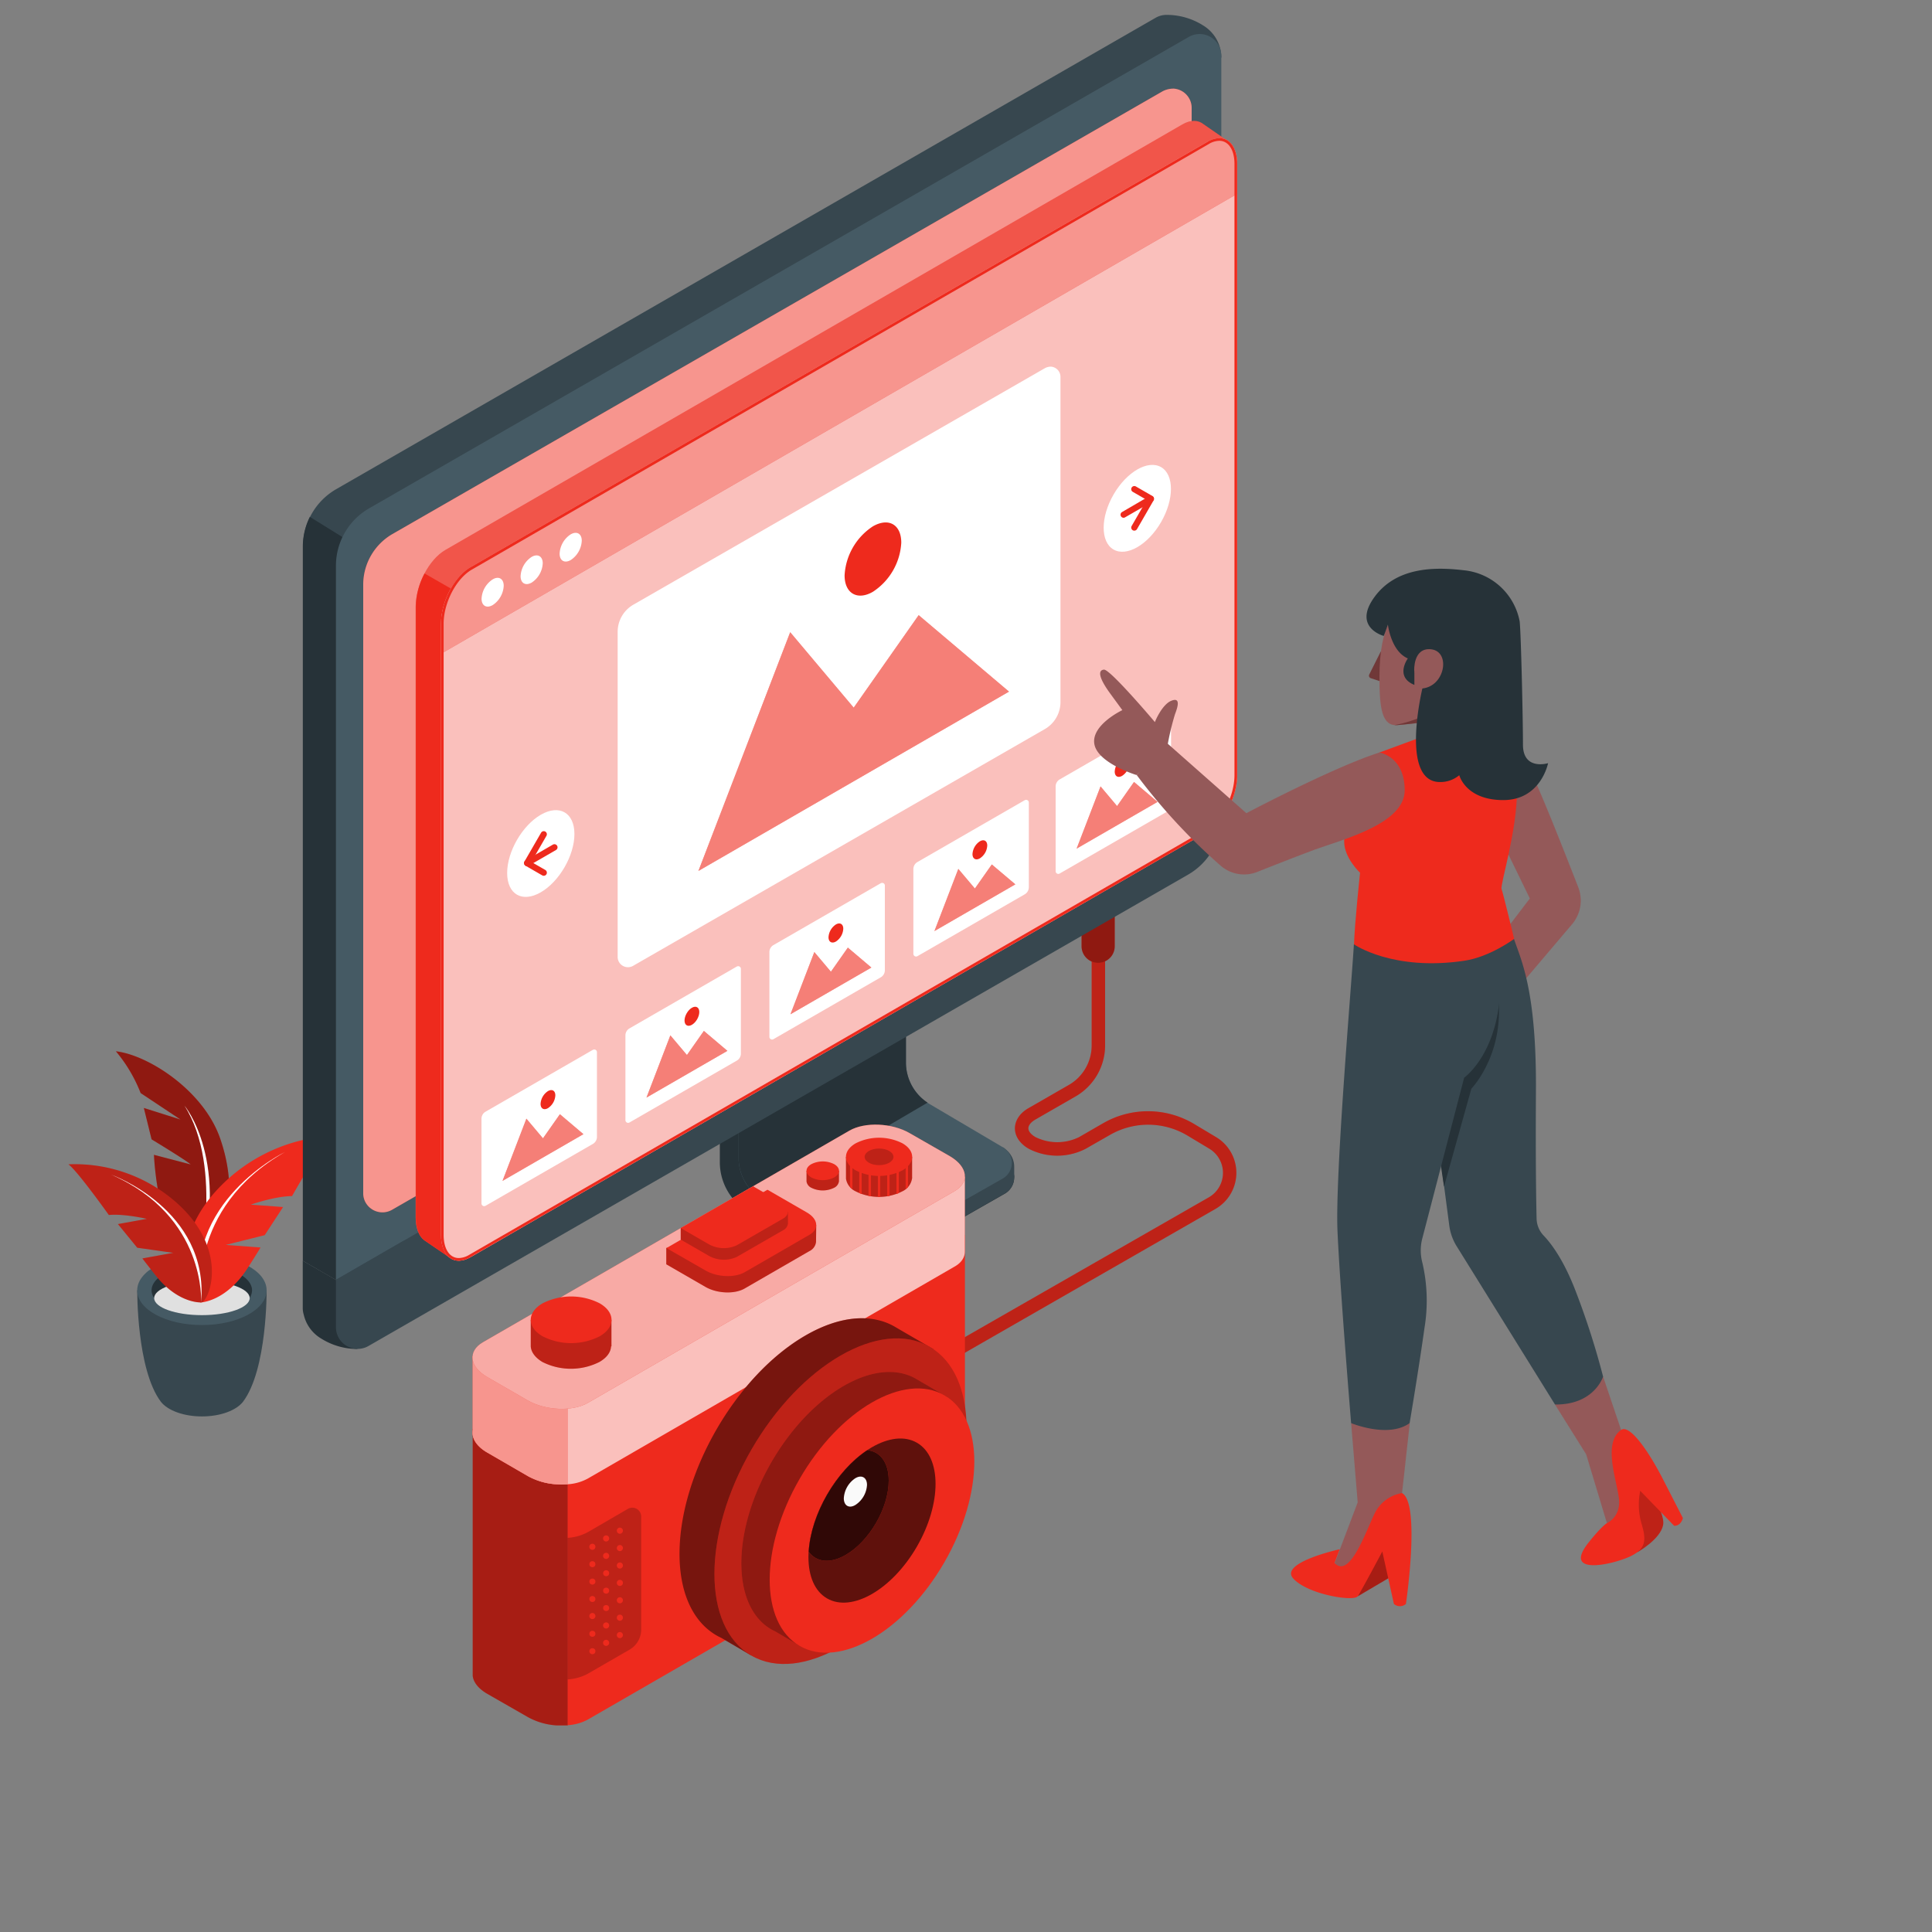 <svg xmlns="http://www.w3.org/2000/svg" viewBox="0 0 500 500"><rect x="0" y="0" width="500" height="500" fill="#808080" stroke="none"/><g id="freepik--Plant--inject-10"><path d="M51.1,330.16s13.61-13.3,5.86-35.57C52.62,282.11,38.23,273,30,272.08a38.53,38.53,0,0,1,6.4,10.8l10.32,6.86-9.49-3,2,8.12s8.83,5.34,10.13,6.5l-9.51-2.49S40.64,321.89,51.1,330.16Z" style="fill:#EE2A1D"></path><path d="M51.1,330.16s13.61-13.3,5.86-35.57C52.62,282.11,38.23,273,30,272.08a38.53,38.53,0,0,1,6.4,10.8l10.32,6.86-9.49-3,2,8.12s8.83,5.34,10.13,6.5l-9.51-2.49S40.64,321.89,51.1,330.16Z" style="opacity:0.4"></path><path d="M51.1,330.16s7-27.82-3.38-44.05C47.72,286.11,59.94,300.43,51.1,330.16Z" style="fill:#fff"></path><path d="M35.52,333.92l16.65-.2h.17l16.66.2s.19,20.53-6.13,28.88h0c-1.75,2.22-5.84,3.77-10.61,3.77s-8.88-1.56-10.62-3.79C35.33,354.43,35.52,333.92,35.52,333.92Z" style="fill:#37474f"></path><path d="M35.51,333.92c0,5,7.5,9,16.75,9s16.74-4,16.74-9-7.5-9-16.74-9S35.51,329,35.51,333.92Z" style="fill:#455a64"></path><path d="M52.26,331.54c-5.76,0-10.64,1.85-12.36,4.41a3.62,3.62,0,0,1-.67-2c0-3.55,5.83-6.42,13-6.42s13,2.87,13,6.42a3.68,3.68,0,0,1-.66,2C62.9,333.39,58,331.54,52.26,331.54Z" style="fill:#263238"></path><ellipse cx="52.26" cy="335.95" rx="12.36" ry="4.41" style="fill:#e0e0e0"></ellipse><path d="M52.05,337.06s6.46-.25,12-8.82c2.28-3.54,3.38-5.39,3.38-5.39l-9-.67,10.08-2.52,4.75-7.28-8.36-.62s6.23-2.19,10.68-2.21c0,0,7.71-13.63,10-15.57a43.74,43.74,0,0,0-30.47,15.14C42.4,324.11,50.17,337.44,52.05,337.06Z" style="fill:#EE2A1D"></path><path d="M52.05,337.06s-4-24.31,21.72-38.93C73.77,298.13,47,311,52.05,337.06Z" style="fill:#fff"></path><path d="M52.05,337.06s-5.84.38-11.64-6.83c-2.39-3-3.56-4.55-3.56-4.55l8-1.45-9.33-1.32-5-6.12,7.49-1.35s-5.83-1.38-9.84-1c0,0-8.24-11.57-10.46-13.11a39.67,39.67,0,0,1,28.91,10.79C59.55,324.47,53.79,337.23,52.05,337.06Z" style="fill:#EE2A1D"></path><path d="M52.05,337.06s-5.84.38-11.64-6.83c-2.39-3-3.56-4.55-3.56-4.55l8-1.45-9.33-1.32-5-6.12,7.49-1.35s-5.83-1.38-9.84-1c0,0-8.24-11.57-10.46-13.11a39.67,39.67,0,0,1,28.91,10.79C59.55,324.47,53.79,337.23,52.05,337.06Z" style="opacity:0.2"></path><path d="M52.05,337.06S53.41,314.75,28.79,304C28.79,304,54.12,313.05,52.05,337.06Z" style="fill:#fff"></path></g><g id="freepik--Cable--inject-10"><path d="M242,354.19a1.73,1.73,0,0,1-.86-3.23l71.68-41.08A7.3,7.3,0,0,0,313,297.3l-5.68-3.41a19.8,19.8,0,0,0-20.09-.16L281,297.29a16.07,16.07,0,0,1-14.78,0c-2.26-1.3-3.56-3.22-3.56-5.26s1.3-4,3.56-5.27l10.43-6a11.78,11.78,0,0,0,5.87-10.15l0-35.39a1.73,1.73,0,0,1,1.73-1.73h0A1.73,1.73,0,0,1,286,235.2l0,35.39a15.24,15.24,0,0,1-7.6,13.14l-10.43,6c-1.16.67-1.83,1.5-1.83,2.27s.67,1.6,1.83,2.27a12.73,12.73,0,0,0,11.32,0l6.18-3.57a23.27,23.27,0,0,1,23.6.2l5.68,3.4a10.77,10.77,0,0,1-.16,18.55L242.9,354A1.73,1.73,0,0,1,242,354.19Z" style="fill:#EE2A1D"></path><path d="M242,354.19a1.73,1.73,0,0,1-.86-3.23l71.68-41.08A7.3,7.3,0,0,0,313,297.3l-5.68-3.41a19.8,19.8,0,0,0-20.09-.16L281,297.29a16.07,16.07,0,0,1-14.78,0c-2.26-1.3-3.56-3.22-3.56-5.26s1.3-4,3.56-5.27l10.43-6a11.78,11.78,0,0,0,5.87-10.15l0-35.39a1.73,1.73,0,0,1,1.73-1.73h0A1.73,1.73,0,0,1,286,235.2l0,35.39a15.24,15.24,0,0,1-7.6,13.14l-10.43,6c-1.16.67-1.83,1.5-1.83,2.27s.67,1.6,1.83,2.27a12.73,12.73,0,0,0,11.32,0l6.18-3.57a23.27,23.27,0,0,1,23.6.2l5.68,3.4a10.77,10.77,0,0,1-.16,18.55L242.9,354A1.73,1.73,0,0,1,242,354.19Z" style="opacity:0.2"></path><path d="M284.2,249.18h0a4.29,4.29,0,0,1-4.29-4.28v-12h8.58v12A4.29,4.29,0,0,1,284.2,249.18Z" style="fill:#EE2A1D"></path><path d="M284.2,249.18h0a4.29,4.29,0,0,1-4.29-4.28v-12h8.58v12A4.29,4.29,0,0,1,284.2,249.18Z" style="opacity:0.4"></path></g><g id="freepik--Device--inject-10"><path d="M260.05,308.93l-29.81,17a15.34,15.34,0,0,1-15.22,0l-19.1-11-2.18-1.26a14.92,14.92,0,0,1-7.45-12.91v-55L231,220.17v56.18a12.88,12.88,0,0,0,6.44,11.15l22.62,13.06A4.83,4.83,0,0,1,260.05,308.93Z" style="fill:#263238"></path><path d="M223.87,327.85a15.29,15.29,0,0,0,6.37-2l29.81-17a4.83,4.83,0,0,0,0-8.37l-15.45-8.92H223.87Z" style="fill:#37474f"></path><path d="M259.52,296.87l.83.66a5.68,5.68,0,0,1,2.13,4.44v2.78h-3Z" style="fill:#37474f"></path><path d="M234.46,224.42V275a12.46,12.46,0,0,0,6.23,10.79l18.83,11.11a4.67,4.67,0,0,1,0,8.1l-2.14,1.22L230.63,321.4a14.82,14.82,0,0,1-14.72,0l-18.53-10.94a12.46,12.46,0,0,1-6.23-10.79V249.07Z" style="fill:#455a64"></path><path d="M234.46,275V224.42l-43.31,24.65v50.55a12.46,12.46,0,0,0,6.23,10.79l42.67-25.05A12.45,12.45,0,0,1,234.46,275Z" style="fill:#263238"></path><path d="M97.41,337.26l-4.92,2.85v9a17.54,17.54,0,0,1-9-2.47l-.38-.23a9.71,9.71,0,0,1-4.5-6.17,5.87,5.87,0,0,1-.26-1.7V326.27Z" style="fill:#263238"></path><path d="M311.33,6.56l-.39-.24a17.64,17.64,0,0,0-9-2.47h0a5.68,5.68,0,0,0-2.88.76L87,126.6a17.15,17.15,0,0,0-8.58,14.86V326.27l19,11L298.93,221.41a17.16,17.16,0,0,0,8.58-14.86V14.92h8.57A9.74,9.74,0,0,0,311.33,6.56Z" style="fill:#37474f"></path><path d="M80.19,133.76a17.28,17.28,0,0,0-1.82,7.7V326.27l19,11,7.13-4.12V148.84Z" style="fill:#263238"></path><path d="M86.94,331.21v12.27a5.62,5.62,0,0,0,8.43,4.86l212.13-122a17.16,17.16,0,0,0,8.58-14.86V198.92Z" style="fill:#37474f"></path><path d="M316.08,14.43a5.62,5.62,0,0,0-8.43-4.87l-212.13,122a17.15,17.15,0,0,0-8.58,14.86v184.8L316.08,198.92" style="fill:#455a64"></path><path d="M303.79,22.94h-.05a6.09,6.09,0,0,0-2.79.65L101.58,138.2A15.16,15.16,0,0,0,94,151.33V308.79a4.89,4.89,0,0,0,.41,2h0a5,5,0,0,0,7,2.33L300.82,198.47a15.16,15.16,0,0,0,7.58-13.12V27.89A5,5,0,0,0,303.79,22.94Z" style="fill:#EE2A1D"></path><path d="M303.79,22.94h-.05a6.09,6.09,0,0,0-2.79.65L101.58,138.2A15.16,15.16,0,0,0,94,151.33V308.79a4.89,4.89,0,0,0,.41,2h0a5,5,0,0,0,7,2.33L300.82,198.47a15.16,15.16,0,0,0,7.58-13.12V27.89A5,5,0,0,0,303.79,22.94Z" style="fill:#fff;opacity:0.5"></path></g><g id="freepik--Screen--inject-10"><path d="M115.28,142.32,306,32.2c2.19-1.27,4.15-1.17,5.55,0l6.6,4.56-4.5,5.57V196.13c0,5.64-3.43,12.18-7.65,14.62l-188.84,109-.35,6-7-4.77c-1.39-1.05-2.24-3.1-2.24-5.92V156.94C107.63,151.3,111.05,144.76,115.28,142.32Z" style="fill:#EE2A1D"></path><path d="M115.28,142.32,306,32.2c2.19-1.27,4.15-1.17,5.55,0l6.6,4.56-4.5,5.57V196.13c0,5.64-3.43,12.18-7.65,14.62l-188.84,109-.35,6-7-4.77c-1.39-1.05-2.24-3.1-2.24-5.92V156.94C107.63,151.3,111.05,144.76,115.28,142.32Z" style="fill:#fff;opacity:0.2"></path><path d="M114.13,319.56V161.41a19.09,19.09,0,0,1,2.56-9.09l-6.81-3.91a18.92,18.92,0,0,0-2.25,8.53V315.09c0,2.82.85,4.87,2.24,5.92l6.41,4.39C115,324.34,114.13,322.32,114.13,319.56Z" style="fill:#EE2A1D"></path><path d="M116.72,325.71l.11.07h0A.6.6,0,0,1,116.72,325.71Z" style="fill:#EE2A1D;opacity:0.3"></path><path d="M121.78,325.35,312.51,215.22c4.23-2.44,7.66-9,7.66-14.61V42.45c0-5.63-3.43-8.22-7.66-5.78L121.78,146.79c-4.23,2.44-7.65,9-7.65,14.62V319.56C114.13,325.2,117.55,327.79,121.78,325.35Z" style="fill:#EE2A1D"></path><path d="M121.78,325.35,312.51,215.22c4.23-2.44,7.66-9,7.66-14.61V42.45c0-5.63-3.43-8.22-7.66-5.78L121.78,146.79c-4.23,2.44-7.65,9-7.65,14.62V319.56C114.13,325.2,117.55,327.79,121.78,325.35Z" style="fill:#EE2A1D"></path><path d="M121.78,325.35,312.51,215.22c4.23-2.44,7.66-9,7.66-14.61V42.45c0-5.63-3.43-8.22-7.66-5.78L121.78,146.79c-4.23,2.44-7.65,9-7.65,14.62V319.56C114.13,325.2,117.55,327.79,121.78,325.35Z" style="fill:#fff;opacity:0.7"></path><path d="M121.78,146.79,312.51,36.67c4.23-2.44,7.66.15,7.66,5.78v7.73l-206,119v-7.73C114.13,155.77,117.55,149.23,121.78,146.79Z" style="fill:#EE2A1D"></path><path d="M121.78,146.79,312.51,36.67c4.23-2.44,7.66.15,7.66,5.78v7.73l-206,119v-7.73C114.13,155.77,117.55,149.23,121.78,146.79Z" style="fill:#fff;opacity:0.5"></path><path d="M315.55,36.44c2.39,0,3.93,2.36,3.93,6V200.61c0,5.4-3.28,11.69-7.31,14L121.43,324.75a5.42,5.42,0,0,1-2.69.83c-2.39,0-3.93-2.36-3.93-6V161.41c0-5.41,3.28-11.7,7.31-14L312.86,37.26a5.4,5.4,0,0,1,2.69-.82m0-.69a6.08,6.08,0,0,0-3,.92L121.78,146.79c-4.23,2.44-7.66,9-7.66,14.62V319.56c0,4.2,1.9,6.71,4.62,6.71a6.18,6.18,0,0,0,3-.92L312.51,215.22c4.23-2.44,7.66-9,7.66-14.61V42.45c0-4.19-1.9-6.7-4.62-6.7Z" style="fill:#EE2A1D"></path><path d="M130.36,151.6a6.32,6.32,0,0,1-2.86,5c-1.58.91-2.87.17-2.87-1.65a6.33,6.33,0,0,1,2.87-5C129.08,149,130.36,149.78,130.36,151.6Z" style="fill:#fff"></path><path d="M140.46,145.77a6.32,6.32,0,0,1-2.86,5c-1.58.91-2.87.17-2.87-1.65a6.33,6.33,0,0,1,2.87-5C139.18,143.21,140.46,144,140.46,145.77Z" style="fill:#fff"></path><path d="M150.56,139.94a6.32,6.32,0,0,1-2.86,5c-1.59.91-2.87.17-2.87-1.65a6.3,6.3,0,0,1,2.87-5C149.28,137.38,150.56,138.12,150.56,139.94Z" style="fill:#fff"></path><path d="M153.82,271.61h0a1,1,0,0,0-.39.09l-27.76,16a2.1,2.1,0,0,0-1.06,1.83v21.93a.63.63,0,0,0,.06.27h0a.69.69,0,0,0,1,.32l27.76-16a2.11,2.11,0,0,0,1.06-1.82V272.3A.69.69,0,0,0,153.82,271.61Z" style="fill:#fff"></path><polygon points="150.99 293.52 130.05 305.61 136.23 289.51 140.52 294.6 144.9 288.36 150.99 293.52" style="fill:#EE2A1D"></polygon><polygon points="150.99 293.52 130.05 305.61 136.23 289.51 140.52 294.6 144.9 288.36 150.99 293.52" style="fill:#fff;opacity:0.4"></polygon><path d="M143.72,283.48a4.21,4.21,0,0,1-1.91,3.31c-1.05.61-1.91.11-1.91-1.11a4.22,4.22,0,0,1,1.91-3.3C142.87,281.77,143.72,282.26,143.72,283.48Z" style="fill:#EE2A1D"></path><path d="M191.07,250.05h0a.81.81,0,0,0-.39.09l-27.76,16a2.1,2.1,0,0,0-1.06,1.83v21.92a.64.64,0,0,0,.06.28h0a.69.69,0,0,0,1,.32l27.76-16a2.11,2.11,0,0,0,1.06-1.82V250.74A.69.69,0,0,0,191.07,250.05Z" style="fill:#fff"></path><polygon points="188.25 271.96 167.31 284.05 173.49 267.95 177.78 273.04 182.16 266.8 188.25 271.96" style="fill:#EE2A1D"></polygon><polygon points="188.25 271.96 167.31 284.05 173.49 267.95 177.78 273.04 182.16 266.8 188.25 271.96" style="fill:#fff;opacity:0.4"></polygon><ellipse cx="179.07" cy="263.02" rx="2.7" ry="1.56" transform="translate(-138.25 286.58) rotate(-60)" style="fill:#EE2A1D"></ellipse><path d="M302.4,185.62h0a.81.81,0,0,0-.39.09l-27.76,16a2.11,2.11,0,0,0-1.05,1.83v21.92a.82.82,0,0,0,.05.28h0a.69.69,0,0,0,1,.32l27.77-16a2.11,2.11,0,0,0,1.05-1.83V186.31A.68.68,0,0,0,302.4,185.62Z" style="fill:#fff"></path><polygon points="299.57 207.53 278.63 219.62 284.82 203.52 289.1 208.61 293.48 202.37 299.57 207.53" style="fill:#EE2A1D"></polygon><polygon points="299.57 207.53 278.63 219.62 284.82 203.52 289.1 208.61 293.48 202.37 299.57 207.53" style="fill:#fff;opacity:0.4"></polygon><path d="M292.31,197.49a4.22,4.22,0,0,1-1.91,3.3c-1.06.61-1.91.12-1.91-1.1a4.21,4.21,0,0,1,1.91-3.31C291.45,195.77,292.31,196.27,292.31,197.49Z" style="fill:#EE2A1D"></path><path d="M228.33,228.49h0a.81.81,0,0,0-.39.09l-27.76,16a2.1,2.1,0,0,0-1.06,1.83v21.92a.64.64,0,0,0,.06.28h0a.69.69,0,0,0,1,.32l27.76-16A2.11,2.11,0,0,0,229,251.1V229.18A.68.68,0,0,0,228.33,228.49Z" style="fill:#fff"></path><polygon points="225.51 250.4 204.57 262.49 210.75 246.39 215.04 251.48 219.42 245.24 225.51 250.4" style="fill:#EE2A1D"></polygon><polygon points="225.51 250.4 204.57 262.49 210.75 246.39 215.04 251.48 219.42 245.24 225.51 250.4" style="fill:#fff;opacity:0.4"></polygon><path d="M218.24,240.36a4.21,4.21,0,0,1-1.91,3.31c-1.05.6-1.91.11-1.91-1.11a4.24,4.24,0,0,1,1.91-3.31C217.39,238.64,218.24,239.14,218.24,240.36Z" style="fill:#EE2A1D"></path><path d="M265.59,207h0a.93.93,0,0,0-.39.09l-27.76,16a2.11,2.11,0,0,0-1.06,1.83v21.93a.6.6,0,0,0,.06.27h0a.7.7,0,0,0,1,.33l27.76-16a2.13,2.13,0,0,0,1.06-1.83V207.65A.7.7,0,0,0,265.59,207Z" style="fill:#fff"></path><polygon points="262.77 228.87 241.83 240.96 248.01 224.87 252.3 229.95 256.68 223.72 262.77 228.87" style="fill:#EE2A1D"></polygon><polygon points="262.77 228.87 241.83 240.96 248.01 224.87 252.3 229.95 256.68 223.72 262.77 228.87" style="fill:#fff;opacity:0.4"></polygon><path d="M255.5,218.83a4.21,4.21,0,0,1-1.91,3.31c-1.05.61-1.91.11-1.91-1.1a4.24,4.24,0,0,1,1.91-3.31C254.65,217.12,255.5,217.61,255.5,218.83Z" style="fill:#EE2A1D"></path><path d="M272,94.89h0a3.3,3.3,0,0,0-1.5.35L163.9,156.5a8.1,8.1,0,0,0-4.05,7v84.16a2.64,2.64,0,0,0,.22,1.06h0a2.67,2.67,0,0,0,3.77,1.24l106.56-61.27a8.08,8.08,0,0,0,4.05-7V97.54A2.65,2.65,0,0,0,272,94.89Z" style="fill:#fff"></path><polygon points="261.13 178.99 180.75 225.4 204.5 163.61 220.94 183.14 237.75 159.2 261.13 178.99" style="fill:#EE2A1D"></polygon><polygon points="261.13 178.99 180.75 225.4 204.5 163.61 220.94 183.14 237.75 159.2 261.13 178.99" style="fill:#fff;opacity:0.4"></polygon><path d="M233.25,140.45a16.23,16.23,0,0,1-7.34,12.7c-4,2.33-7.33.44-7.33-4.24a16.22,16.22,0,0,1,7.33-12.7C230,133.87,233.25,135.77,233.25,140.45Z" style="fill:#EE2A1D"></path><ellipse cx="294.34" cy="131.56" rx="12.31" ry="7.11" transform="translate(33.23 320.68) rotate(-60)" style="fill:#fff"></ellipse><path d="M290.81,134a.8.8,0,0,1-.4-1.5l7-4.08a.8.8,0,0,1,1.1.3.81.81,0,0,1-.29,1.1l-7.06,4.07A.86.86,0,0,1,290.81,134Z" style="fill:#EE2A1D"></path><path d="M293.56,137.33a.85.85,0,0,1-.4-.1.81.81,0,0,1-.29-1.1l3.9-6.76-3.61-2.08a.8.8,0,0,1,.81-1.39l4.3,2.48a.83.83,0,0,1,.37.49.76.76,0,0,1-.08.61l-4.3,7.45A.8.8,0,0,1,293.56,137.33Z" style="fill:#EE2A1D"></path><path d="M148.66,215.85c0,5.55-3.9,12.3-8.71,15.08s-8.7.52-8.7-5,3.9-12.3,8.7-15.07S148.66,210.3,148.66,215.85Z" style="fill:#fff"></path><path d="M136.43,224.17a.81.81,0,0,1-.7-.41.8.8,0,0,1,.29-1.09l7.06-4.08a.8.8,0,1,1,.81,1.39l-7.06,4.08A.86.86,0,0,1,136.43,224.17Z" style="fill:#EE2A1D"></path><path d="M140.72,226.65a.86.86,0,0,1-.4-.11l-4.3-2.48a.83.83,0,0,1-.37-.49.76.76,0,0,1,.08-.61l4.3-7.45a.8.8,0,0,1,1.39.8l-3.9,6.76,3.61,2.08a.81.81,0,0,1,.29,1.1A.82.82,0,0,1,140.72,226.65Z" style="fill:#EE2A1D"></path></g><g id="freepik--Camera--inject-10"><path d="M249.72,319.56v66.79c0,1.47-.88,2.86-2.7,3.91L152.17,445a12.49,12.49,0,0,1-5.27,1.48.13.13,0,0,1-.09,0V377.15Z" style="fill:#EE2A1D"></path><path d="M165.94,392.47v29.3a6,6,0,0,1-3,5.15l-10.8,6.23a12.49,12.49,0,0,1-5.27,1.48h-.09V398h0a12.54,12.54,0,0,0,5.36-1.49l10.33-6A2.3,2.3,0,0,1,165.94,392.47Z" style="opacity:0.2"></path><path d="M146.9,369.79v76.74H144a17.64,17.64,0,0,1-7.39-2.15l-10.47-6c-2.33-1.34-3.61-3-3.8-4.67V369.79Z" style="fill:#EE2A1D"></path><path d="M146.9,369.79v76.74H144a17.64,17.64,0,0,1-7.39-2.15l-10.47-6c-2.33-1.34-3.61-3-3.8-4.67V369.79Z" style="opacity:0.3"></path><path d="M233.49,311.86c-4.45-1.76-10.15-1.71-13.62.29l-73,42.12L125,366.91c-1.81,1-2.7,2.44-2.7,3.91,0,1.76,1.29,3.63,3.82,5.08L136.6,382a17.42,17.42,0,0,0,7.27,2.13,17,17,0,0,0,3,0,12.36,12.36,0,0,0,5.27-1.49L247,327.82c1.82-1,2.7-2.43,2.7-3.9V304.53Z" style="fill:#EE2A1D"></path><path d="M233.49,311.86c-4.45-1.76-10.15-1.71-13.62.29l-73,42.12L125,366.91c-1.81,1-2.7,2.44-2.7,3.91,0,1.76,1.29,3.63,3.82,5.08L136.6,382a17.42,17.42,0,0,0,7.27,2.13,17,17,0,0,0,3,0,12.36,12.36,0,0,0,5.27-1.49L247,327.82c1.82-1,2.7-2.43,2.7-3.9V304.53Z" style="fill:#fff;opacity:0.7"></path><path d="M146.9,351v33.12h-3A17.42,17.42,0,0,1,136.6,382l-10.47-6.05c-2.53-1.45-3.82-3.32-3.82-5.08V351Z" style="fill:#EE2A1D"></path><path d="M146.9,351v33.12h-3A17.42,17.42,0,0,1,136.6,382l-10.47-6.05c-2.53-1.45-3.82-3.32-3.82-5.08V351Z" style="fill:#fff;opacity:0.5"></path><path d="M247,308.29l-94.86,54.77c-4,2.31-11,2-15.57-.64l-10.48-6.05c-4.6-2.66-5.1-6.69-1.11-9l94.86-54.77c4-2.3,11-2,15.57.65l10.47,6C250.52,302,251,306,247,308.29Z" style="fill:#EE2A1D"></path><path d="M247,308.29l-94.86,54.77c-4,2.31-11,2-15.57-.64l-10.48-6.05c-4.6-2.66-5.1-6.69-1.11-9l94.86-54.77c4-2.3,11-2,15.57.65l10.47,6C250.52,302,251,306,247,308.29Z" style="fill:#fff;opacity:0.6"></path><path d="M241.6,349.18l-9.71-5.64h0c-5.93-3.63-14.22-3.23-23.41,2.07-18,10.4-32.62,35.7-32.62,56.51,0,9.55,3.08,16.48,8.15,20.19h0l0,0a15.12,15.12,0,0,0,2.66,1.57l7.71,4.53,1.89-3.17A31.54,31.54,0,0,0,208.48,421c18-10.4,32.63-35.7,32.63-56.5a33,33,0,0,0-1.83-11.38Z" style="fill:#EE2A1D"></path><path d="M241.6,349.18l-9.71-5.64h0c-5.93-3.63-14.22-3.23-23.41,2.07-18,10.4-32.62,35.7-32.62,56.51,0,9.55,3.08,16.48,8.15,20.19h0l0,0a15.12,15.12,0,0,0,2.66,1.57l7.71,4.53,1.89-3.17A31.54,31.54,0,0,0,208.48,421c18-10.4,32.63-35.7,32.63-56.5a33,33,0,0,0-1.83-11.38Z" style="opacity:0.5"></path><ellipse cx="217.52" cy="388.5" rx="46.14" ry="26.64" transform="translate(-227.69 382.63) rotate(-60)" style="fill:#EE2A1D"></ellipse><ellipse cx="217.52" cy="388.5" rx="46.14" ry="26.64" transform="translate(-227.69 382.63) rotate(-60)" style="opacity:0.2"></ellipse><path d="M245.22,361.6,237.34,357h0c-4.81-2.95-11.55-2.62-19,1.68-14.63,8.45-26.48,29-26.48,45.87,0,7.75,2.5,13.38,6.61,16.39h0l0,0a12.7,12.7,0,0,0,2.17,1.27l6.26,3.68,1.53-2.57a25.68,25.68,0,0,0,9.89-3.5c14.62-8.44,26.48-29,26.48-45.87a27,27,0,0,0-1.48-9.23Z" style="fill:#EE2A1D"></path><path d="M245.22,361.6,237.34,357h0c-4.81-2.95-11.55-2.62-19,1.68-14.63,8.45-26.48,29-26.48,45.87,0,7.75,2.5,13.38,6.61,16.39h0l0,0a12.7,12.7,0,0,0,2.17,1.27l6.26,3.68,1.53-2.57a25.68,25.68,0,0,0,9.89-3.5c14.62-8.44,26.48-29,26.48-45.87a27,27,0,0,0-1.48-9.23Z" style="opacity:0.4"></path><ellipse cx="225.67" cy="393.52" rx="37.45" ry="21.62" transform="translate(-227.96 392.2) rotate(-60)" style="fill:#EE2A1D"></ellipse><ellipse cx="225.67" cy="393.52" rx="23.26" ry="13.43" transform="translate(-227.96 392.2) rotate(-60)" style="opacity:0.6"></ellipse><path d="M224.46,375.3c-8.11,5.37-14.58,16.56-15.17,26.27,1.92,2.7,5.49,3.21,9.58.84C225,398.87,230,390.26,230,383.18,230,378.45,227.76,375.62,224.46,375.3Z" style="fill:#EE2A1D"></path><path d="M224.46,375.3c-8.11,5.37-14.58,16.56-15.17,26.27,1.92,2.7,5.49,3.21,9.58.84C225,398.87,230,390.26,230,383.18,230,378.45,227.76,375.62,224.46,375.3Z" style="opacity:0.8"></path><path d="M224.38,384.29a6.62,6.62,0,0,1-3,5.19c-1.65,1-3,.18-3-1.73a6.67,6.67,0,0,1,3-5.2C223,381.6,224.38,382.37,224.38,384.29Z" style="fill:#fafafa"></path><path d="M154.09,400.31a.79.79,0,1,1-.78-.79A.78.78,0,0,1,154.09,400.31Z" style="fill:#EE2A1D"></path><path d="M157.65,398.15a.79.79,0,1,1-.78-.79A.78.78,0,0,1,157.65,398.15Z" style="fill:#EE2A1D"></path><path d="M161.21,396.13a.79.79,0,1,1-.78-.78A.78.78,0,0,1,161.21,396.13Z" style="fill:#EE2A1D"></path><circle cx="153.31" cy="404.81" r="0.78" style="fill:#EE2A1D"></circle><path d="M157.65,402.65a.79.79,0,1,1-.78-.78A.78.78,0,0,1,157.65,402.65Z" style="fill:#EE2A1D"></path><path d="M161.21,400.64a.79.79,0,1,1-.78-.79A.78.78,0,0,1,161.21,400.64Z" style="fill:#EE2A1D"></path><circle cx="153.31" cy="409.31" r="0.78" style="fill:#EE2A1D"></circle><circle cx="156.87" cy="407.15" r="0.78" style="fill:#EE2A1D"></circle><path d="M161.21,405.14a.79.79,0,1,1-.78-.78A.78.78,0,0,1,161.21,405.14Z" style="fill:#EE2A1D"></path><circle cx="153.31" cy="413.82" r="0.78" style="fill:#EE2A1D"></circle><circle cx="156.87" cy="411.66" r="0.78" style="fill:#EE2A1D"></circle><path d="M161.21,409.64a.79.79,0,1,1-.78-.78A.78.78,0,0,1,161.21,409.64Z" style="fill:#EE2A1D"></path><path d="M154.09,418.32a.79.79,0,0,1-1.57,0,.79.79,0,1,1,1.57,0Z" style="fill:#EE2A1D"></path><circle cx="156.87" cy="416.16" r="0.78" style="fill:#EE2A1D"></circle><path d="M161.21,414.15a.79.79,0,1,1-.78-.79A.78.78,0,0,1,161.21,414.15Z" style="fill:#EE2A1D"></path><circle cx="153.31" cy="422.82" r="0.78" style="fill:#EE2A1D"></circle><path d="M157.65,420.66a.79.79,0,1,1-.78-.78A.78.78,0,0,1,157.65,420.66Z" style="fill:#EE2A1D"></path><path d="M161.21,418.65a.79.79,0,1,1-.78-.78A.78.78,0,0,1,161.21,418.65Z" style="fill:#EE2A1D"></path><circle cx="153.31" cy="427.33" r="0.78" style="fill:#EE2A1D"></circle><path d="M157.65,425.17a.79.79,0,1,1-.78-.79A.78.78,0,0,1,157.65,425.17Z" style="fill:#EE2A1D"></path><path d="M161.21,423.15a.79.79,0,1,1-.78-.78A.78.78,0,0,1,161.21,423.15Z" style="fill:#EE2A1D"></path><path d="M211.24,317.06l-3.19.49-9.43-5.45-16.19,9.35-10,1.52v4.23l10.14,5.85c3,1.73,7.53,1.92,10.13.42l16.74-9.67a3,3,0,0,0,1.75-2.41h0Z" style="fill:#EE2A1D"></path><path d="M211.24,317.06l-3.19.49-9.43-5.45-16.19,9.35-10,1.52v4.23l10.14,5.85c3,1.73,7.53,1.92,10.13.42l16.74-9.67a3,3,0,0,0,1.75-2.41h0Z" style="opacity:0.2"></path><path d="M209.48,319.57l-16.74,9.67c-2.6,1.5-7.13,1.31-10.13-.42L172.47,323l26.15-15.1,10.14,5.85C211.76,315.45,212.08,318.07,209.48,319.57Z" style="fill:#EE2A1D"></path><path d="M203.91,313.58l-2.28.35-6.75-3.9-11.59,6.69-7.12,1.09v3l7.25,4.18a8,8,0,0,0,7.25.3l12-6.91a2.18,2.18,0,0,0,1.25-1.73h0Z" style="fill:#EE2A1D"></path><path d="M203.91,313.58l-2.28.35-6.75-3.9-11.59,6.69-7.12,1.09v3l7.25,4.18a8,8,0,0,0,7.25.3l12-6.91a2.18,2.18,0,0,0,1.25-1.73h0Z" style="opacity:0.2"></path><path d="M202.65,315.38l-12,6.91a8,8,0,0,1-7.25-.3l-7.25-4.18L194.88,307l7.25,4.19C204.28,312.43,204.51,314.3,202.65,315.38Z" style="fill:#EE2A1D"></path><path d="M158.24,348.41a3.38,3.38,0,0,0,0-.45v-6.39H137.36v6.9h0c.11,1.45,1.12,2.87,3,4a16.37,16.37,0,0,0,14.78,0c1.92-1.11,2.92-2.53,3-4h0Z" style="fill:#EE2A1D"></path><path d="M158.24,348.41a3.38,3.38,0,0,0,0-.45v-6.39H137.36v6.9h0c.11,1.45,1.12,2.87,3,4a16.37,16.37,0,0,0,14.78,0c1.92-1.11,2.92-2.53,3-4h0Z" style="opacity:0.2"></path><path d="M155.2,337.3c4.08,2.36,4.08,6.18,0,8.53a16.31,16.31,0,0,1-14.78,0c-4.08-2.35-4.08-6.17,0-8.53A16.31,16.31,0,0,1,155.2,337.3Z" style="fill:#EE2A1D"></path><path d="M217.12,305.75V303h-8.39v2.78h0a2.17,2.17,0,0,0,1.22,1.6,6.61,6.61,0,0,0,5.94,0,2.19,2.19,0,0,0,1.22-1.6h0Z" style="fill:#EE2A1D"></path><path d="M217.12,305.75V303h-8.39v2.78h0a2.17,2.17,0,0,0,1.22,1.6,6.61,6.61,0,0,0,5.94,0,2.19,2.19,0,0,0,1.22-1.6h0Z" style="opacity:0.2"></path><path d="M215.9,301.29c1.64.95,1.64,2.48,0,3.43a6.61,6.61,0,0,1-5.94,0c-1.64-1-1.64-2.48,0-3.43A6.55,6.55,0,0,1,215.9,301.29Z" style="fill:#EE2A1D"></path><path d="M236.05,305a2.28,2.28,0,0,0,0-.37v-5.24H218.94v5.66h0a4.38,4.38,0,0,0,2.49,3.26,13.39,13.39,0,0,0,12.11,0,4.39,4.39,0,0,0,2.48-3.26h0Z" style="fill:#EE2A1D"></path><path d="M236.05,305a2.28,2.28,0,0,0,0-.37v-5.24H218.94v5.66h0a4.38,4.38,0,0,0,2.49,3.26,13.39,13.39,0,0,0,12.11,0,4.39,4.39,0,0,0,2.48-3.26h0Z" style="opacity:0.2"></path><path d="M220.61,300.64v7.09a3.45,3.45,0,0,1-.63-.57v-6.52Z" style="fill:#EE2A1D"></path><path d="M223,300.64V309a4.86,4.86,0,0,1-.63-.25v-8.12Z" style="fill:#EE2A1D"></path><path d="M225.41,300.64v8.95a4.58,4.58,0,0,1-.63-.1v-8.85Z" style="fill:#EE2A1D"></path><path d="M227.81,300.64v9.1h-.62v-9.1Z" style="fill:#EE2A1D"></path><path d="M230.22,300.64v8.85a4.69,4.69,0,0,1-.62.1v-8.95Z" style="fill:#EE2A1D"></path><path d="M232.62,300.64v8.12a4.73,4.73,0,0,1-.62.25v-8.37Z" style="fill:#EE2A1D"></path><path d="M235,300.64v6.53a4.07,4.07,0,0,1-.62.55v-7.08Z" style="fill:#EE2A1D"></path><path d="M233.56,295.89c3.34,1.93,3.34,5.06,0,7a13.39,13.39,0,0,1-12.11,0c-3.35-1.94-3.35-5.07,0-7A13.39,13.39,0,0,1,233.56,295.89Z" style="fill:#EE2A1D"></path><ellipse cx="227.5" cy="299.39" rx="3.73" ry="2.15" style="opacity:0.2"></ellipse></g><g id="freepik--Character--inject-10"><path d="M423.74,401.72s5.91-3.3,6.66-7-5.75-12.17-5.75-12.17S419.8,385.33,423.74,401.72Z" style="fill:#EE2A1D"></path><path d="M423.74,401.72s5.91-3.3,6.66-7-5.75-12.17-5.75-12.17S419.8,385.33,423.74,401.72Z" style="opacity:0.2"></path><polygon points="351.37 413.13 360 408.04 361.13 399.41 358.16 398.71 351.37 413.13" style="fill:#EE2A1D"></polygon><polygon points="351.37 413.13 360 408.04 361.13 399.41 358.16 398.71 351.37 413.13" style="opacity:0.3"></polygon><path d="M402.43,363.49l8.06,12.87,5.38,17.82s9.91-1.23,3.67-24.11l-4.66-13.8Z" style="fill:#945959"></path><path d="M349.67,368.3l1.7,20.51-5.94,15.69s3,7.36,12.31-8.2c4.94-8.25,5.11-9.89,5.11-9.89l2-18.11Z" style="fill:#945959"></path><path d="M357.36,168.56l-3,6a.68.68,0,0,0,.39.95l3.6,1.2Z" style="fill:#703838"></path><path d="M361.56,158.5S357,161,357,175.18c0,7.81.54,12.78,4.6,12.48s15.73-1.84,15.73-1.84V158.5Z" style="fill:#945959"></path><path d="M361.56,187.66c1.42-.11,3.79-.37,6.26-.66v-1.45a32.25,32.25,0,0,1-6.94,2.1A3.82,3.82,0,0,0,361.56,187.66Z" style="fill:#703838"></path><polygon points="367.13 184.94 367.13 193.86 379.32 193.86 379.32 181.33 367.13 184.94" style="fill:#ffa8a7"></polygon><path d="M388,216.25l7.92,16.27L390,240.3l4.11,13.9,12.73-15a9.46,9.46,0,0,0,1.61-9.58c-3.5-9-10.48-26.75-12.37-29.89-2.54-4.24-5.58-6.5-10.14-6.36S388,216.25,388,216.25Z" style="fill:#945959"></path><path d="M391.82,243c1.84,5.52,5.85,13.28,5.68,39.38-.11,18.24.06,28.5.17,33a6.54,6.54,0,0,0,1.78,4.34c1.93,2,5.24,6.32,8.35,14.48a201,201,0,0,1,7.08,22.06s-2.27,7.36-12.45,7.22L377,322.55a13.43,13.43,0,0,1-1.93-5.39l-6.69-50.84V245.53Z" style="fill:#37474f"></path><path d="M373.71,307.09l7.08-25.35s9.94-10.11,6.4-27.54l-15,18.91.76,28.87Z" style="fill:#263238"></path><path d="M350.38,244.4c-.42,8.2-4.88,59.26-4.24,74.11s3.53,49.79,3.53,49.79,9.62,4,15.14,0c0,0,2.33-13.76,3.85-24.66a43.19,43.19,0,0,0-.57-16.93,12.18,12.18,0,0,1,0-6.2l10.83-41.6s9.36-6.57,9.36-24.71V240.58Z" style="fill:#37474f"></path><path d="M376.41,187.6,357,194.75s-9.13,7.92-9.13,23.06c0,4.24,4.11,8.06,4.11,8.06s-1.42,13.29-1.56,18.53c0,0,10,7,28.55,4.24,6.67-1,12.89-5.66,12.89-5.66s-2.83-11.74-3.25-12.87,4-14.85,4-25.74Z" style="fill:#EE2A1D"></path><path d="M359.19,161.66s.78,6.87,5.16,8.74c0,0-3.47,4.76,1.69,6.85v-3.68l2.16,4.21s-6.08,24.61,4.46,24.61a7.6,7.6,0,0,0,5-1.77s1.62,6.44,11.38,6.44,11.6-9.55,11.6-9.55-6.5,2-6.5-4.81-.5-28.57-.85-31.89a16.35,16.35,0,0,0-14.5-13.23c-7.6-.9-17.47-.84-23.13,7s2.45,10,2.45,10S358.24,164.36,359.19,161.66Z" style="fill:#263238"></path><path d="M366,173.57s-.33-6,4.32-5.54c5.34.53,3.64,10.18-2.87,10.18Z" style="fill:#945959"></path><path d="M357,194.75c-11.87,3.77-34.44,15.7-34.44,15.7l-20.65-18.24-7.75,8.34A152.24,152.24,0,0,0,315.86,224a9.24,9.24,0,0,0,9.53,1.65c4.14-1.65,10-3.94,14.38-5.58,7.64-2.83,23.76-6.79,23.76-15.56S357,194.75,357,194.75Z" style="fill:#945959"></path><path d="M362.85,386.41a9.62,9.62,0,0,0-7,5.08c-2.27,4.53-6.51,17.26-10.47,13l1.34-3.55s-15.82,3.47-12,7.61,15.66,6,16.65,4.57,6.37-11.6,6.37-11.6l3,13.58a2.37,2.37,0,0,0,3.11,0S367.69,389.1,362.85,386.41Z" style="fill:#EE2A1D"></path><path d="M415.87,394.18s3.67-1.56,3.11-6.36-4.24-14.39.56-17.75c2.13-1.49,6.86,5,10.86,12.8s5.13,10,5.13,10-.45,2.07-2.27,2l-8.77-9.05a17.76,17.76,0,0,0,.29,8.34c1.27,4.24,1.44,6.71-3.18,8.77s-17.27,4.87-10.51-3.68C414.45,395,415.87,394.18,415.87,394.18Z" style="fill:#EE2A1D"></path><path d="M302.07,193.41a68.77,68.77,0,0,1,2-8.52c.93-2.4,1.34-4.44-.94-3.53s-4.08,5-4.24,5.52c0,0-11.59-13.72-13.19-13.58s-1.39,2.09,1.69,6.28l3.07,4.2s-8.11,3.83-7.24,8.79,10.89,8,10.89,8Z" style="fill:#945959"></path></g></svg>